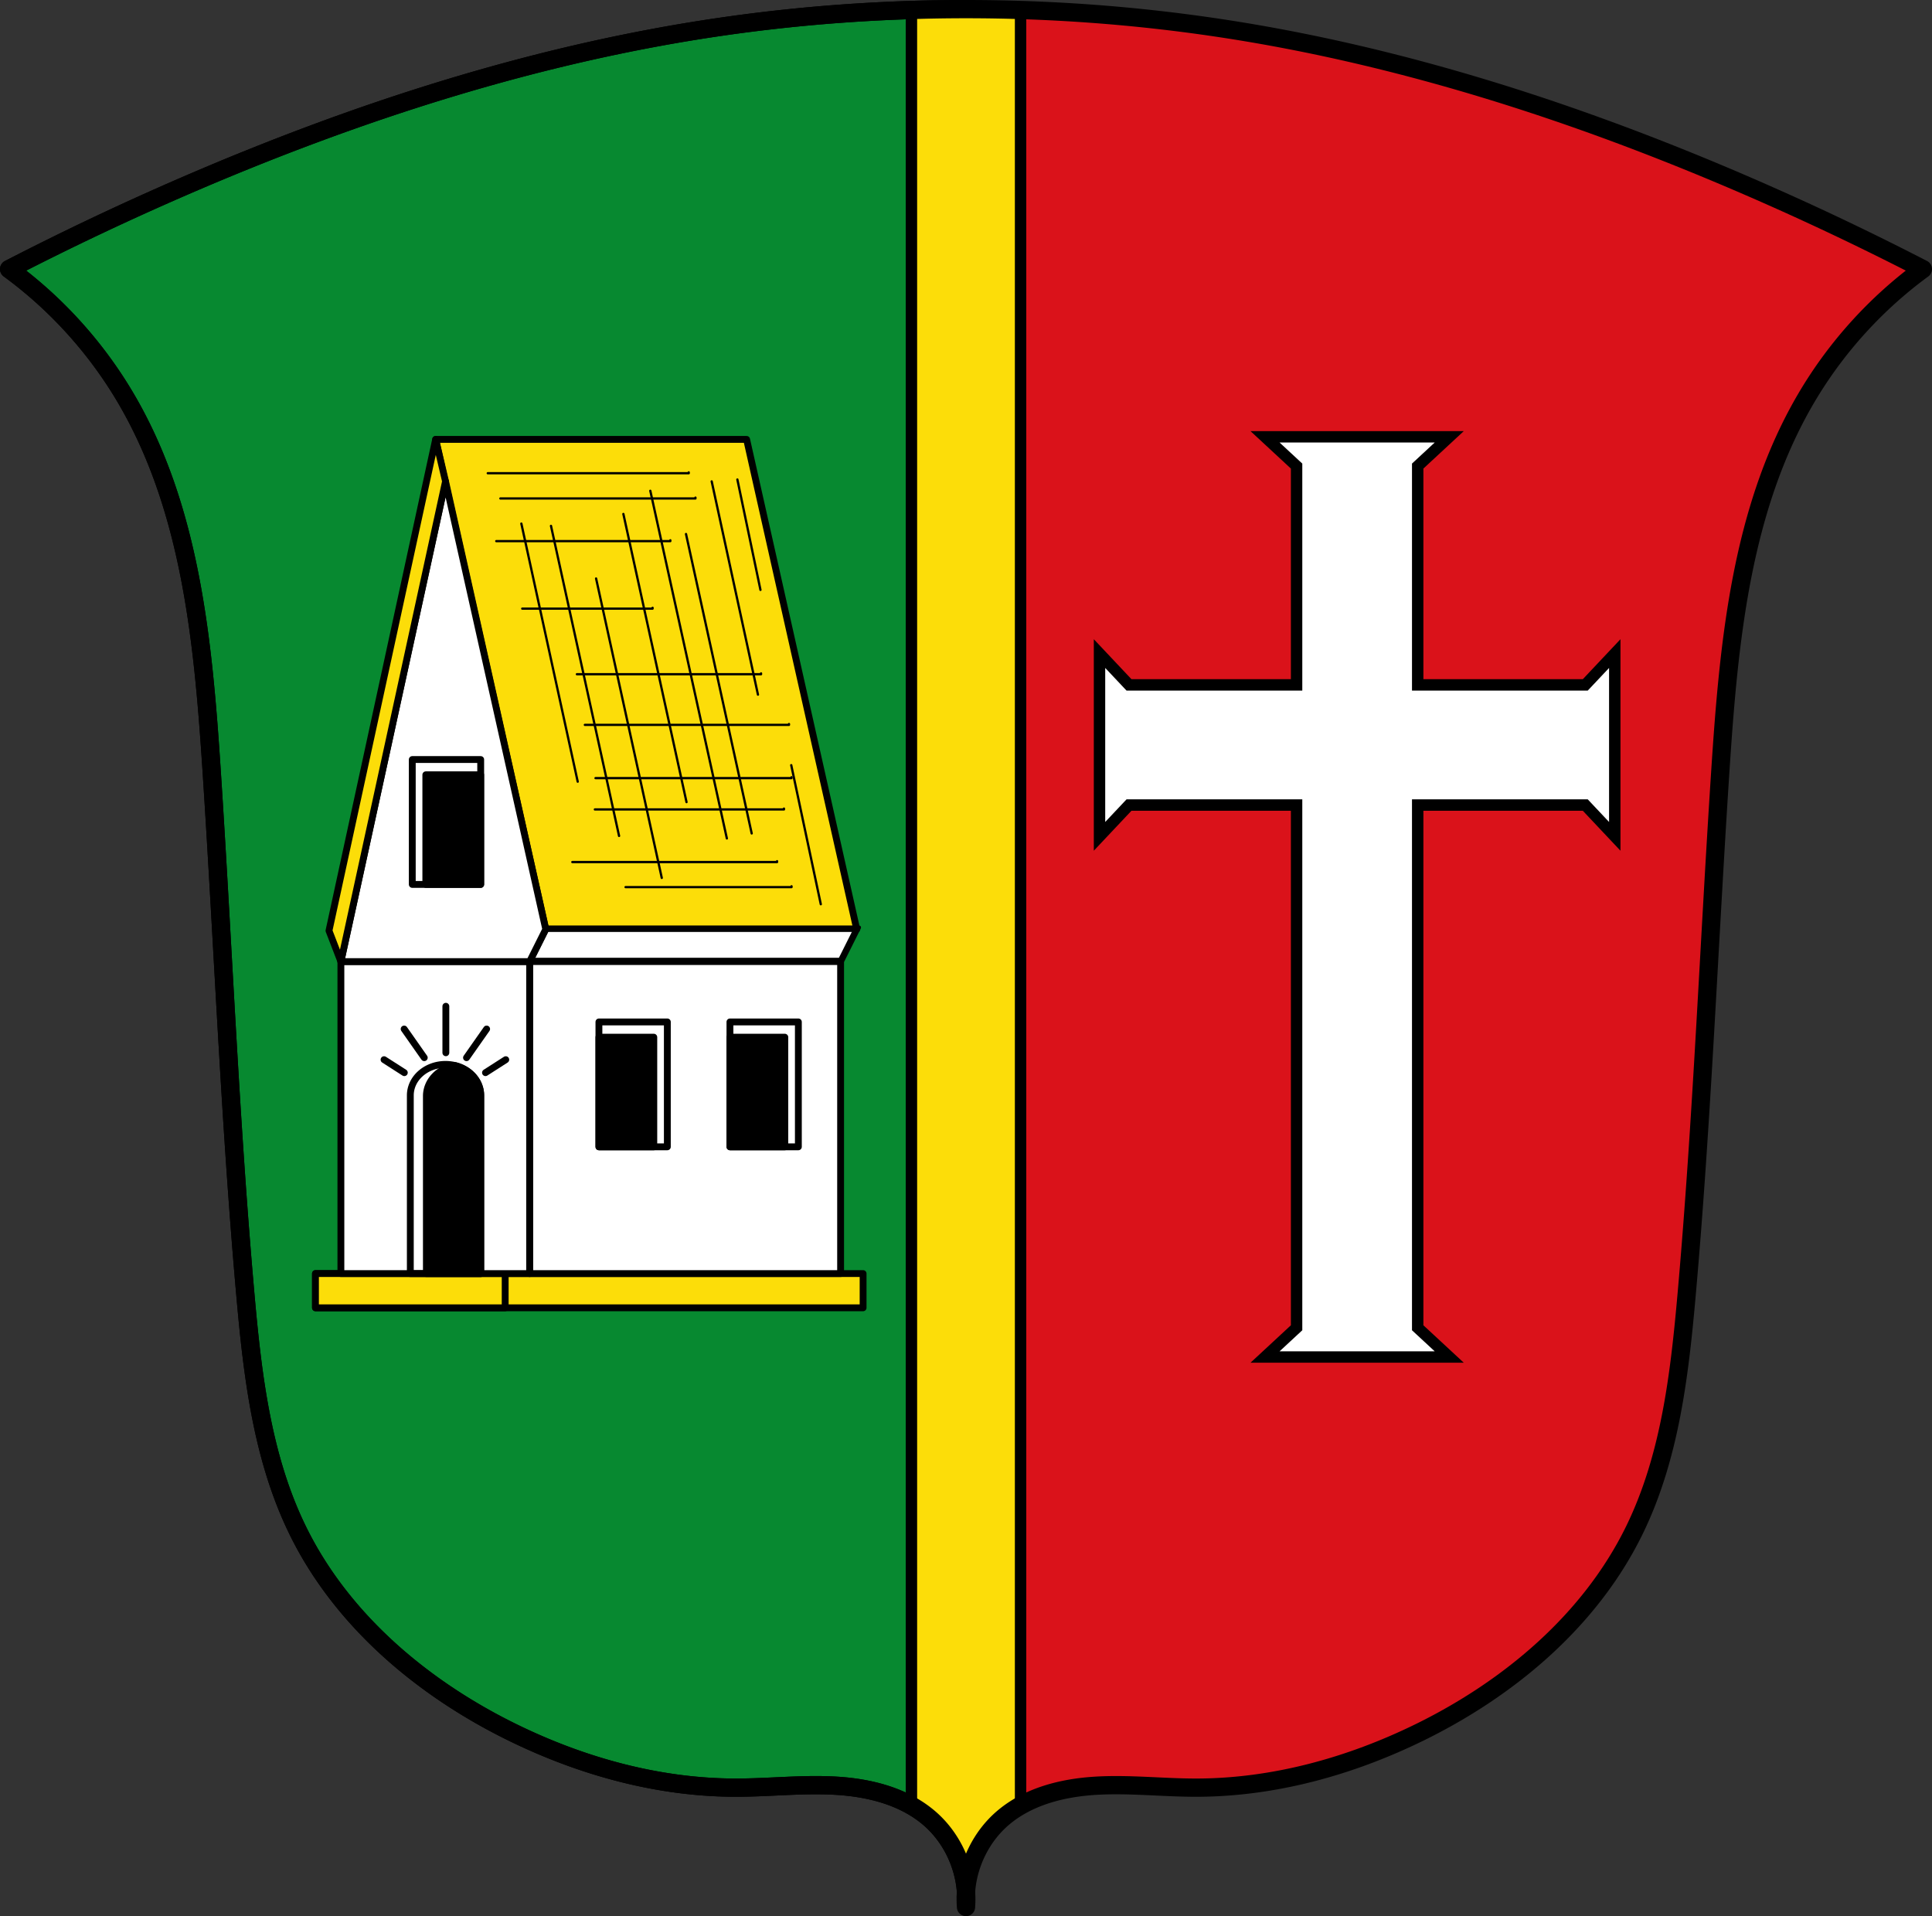 <svg xmlns="http://www.w3.org/2000/svg" width="846.89" height="839.836"><rect width="100%" height="100%" fill="#333333" stroke="none"/><path style="fill:#da121a;fill-opacity:1;stroke:none;stroke-width:8;stroke-linecap:round;stroke-linejoin:round;stroke-miterlimit:4;stroke-dasharray:none;stroke-opacity:1" d="M161.257 131.093C80.297 142.867 1.28 168.393-74.01 201a1259.069 1259.069 0 0 0-76.629 36.298c20.62 15.1 38.118 34.44 51.086 56.463 28.511 48.422 33.956 106.6 37.643 162.67 5.037 76.626 8.03 153.396 14.789 229.889 3.128 35.406 7.29 71.562 22.853 103.518 19.227 39.48 54.688 69.378 94.108 88.728 30.545 14.994 64.204 24.317 98.232 24.309 14.633-.004 29.266-1.716 43.873-.838s29.616 4.65 40.729 14.172c9.401 8.055 15.257 20.026 16.132 32.355v.014c.872-12.334 6.728-24.311 16.133-32.37 11.112-9.52 26.122-13.293 40.729-14.171 14.606-.878 29.24.834 43.873.838 34.027.009 67.688-9.315 98.234-24.309 39.42-19.35 74.879-49.248 94.106-88.728 15.562-31.956 19.726-68.112 22.855-103.518 6.76-76.493 9.75-153.263 14.787-229.889 3.686-56.07 9.131-114.248 37.643-162.67 12.967-22.023 30.466-41.363 51.086-56.462a1259.06 1259.06 0 0 0-76.63-36.3c-75.288-32.605-154.306-58.132-235.265-69.906-70.953-10.318-144.146-10.318-215.1 0zm107.55 817.485v.011a44.656 44.656 0 0 0 0 6.606 44.657 44.657 0 0 0 0-6.617z" transform="translate(154.639 -119.357)"/><path style="opacity:1;fill:#078930;fill-opacity:1;fill-rule:evenodd;stroke:#000;stroke-width:8;stroke-linecap:round;stroke-linejoin:round;stroke-miterlimit:4;stroke-dasharray:none;stroke-opacity:1;paint-order:markers fill stroke" d="M423.445 4c-36.036 0-72.072 2.581-107.549 7.74-80.96 11.774-159.978 37.3-235.267 69.906A1259.07 1259.07 0 0 0 4 117.946c20.62 15.099 38.118 34.44 51.086 56.462 28.511 48.422 33.956 106.599 37.643 162.67 5.037 76.625 8.03 153.396 14.789 229.889 3.128 35.405 7.29 71.562 22.853 103.517 19.227 39.48 54.688 69.379 94.108 88.729 30.545 14.994 64.204 24.317 98.232 24.308 14.633-.004 29.266-1.715 43.873-.837 14.607.877 29.616 4.65 40.728 14.171 9.402 8.056 15.258 20.027 16.133 32.356V4zm0 825.236a49.39 49.39 0 0 0-.103 2.325c.067-.34.103-.692.103-1.051v-1.274z"/><path style="fill:#fff;fill-opacity:1;fill-rule:nonzero;stroke:#000;stroke-width:5;stroke-linecap:round;stroke-linejoin:miter;stroke-miterlimit:4;stroke-dasharray:none;stroke-dashoffset:0;stroke-opacity:1" d="m399.886 310.81 13.834 12.824v95.91h-73.46l-12.928-13.724v80.107l12.927-13.724h73.461v229.11l-13.834 12.824h80.754l-13.835-12.823v-229.11h73.461l12.927 13.723V405.82l-12.927 13.724h-73.46v-95.91l13.834-12.824z" transform="translate(154.639 -119.357)"/><path style="fill:#fcdd09;fill-opacity:1;fill-rule:nonzero;stroke:#000;stroke-width:5;stroke-linecap:round;stroke-linejoin:round;stroke-miterlimit:4;stroke-dasharray:none;stroke-dashoffset:0;stroke-opacity:1" d="M423.445 4c-7.976 0-15.95.134-23.92.387v787.047c2.749 1.558 5.365 3.346 7.788 5.421 9.401 8.056 15.257 20.027 16.132 32.356v.014c.872-12.334 6.728-24.311 16.133-32.37 2.423-2.075 5.039-3.863 7.787-5.421V4.387A754.824 754.824 0 0 0 423.445 4zm0 825.236a44.656 44.656 0 0 0 0 6.606c.172-2.2.155-4.408 0-6.606z"/><path style="fill:none;stroke:#000;stroke-width:8;stroke-linecap:round;stroke-linejoin:round;stroke-miterlimit:4;stroke-dasharray:none;stroke-opacity:1" d="M161.257 131.096C80.297 142.87 1.28 168.396-74.01 201.002a1259.069 1259.069 0 0 0-76.629 36.3c20.62 15.099 38.118 34.44 51.086 56.462 28.511 48.422 33.956 106.599 37.643 162.67 5.037 76.625 8.03 153.396 14.789 229.889 3.128 35.405 7.29 71.562 22.853 103.517C-5.04 829.32 30.42 859.22 69.84 878.57c30.545 14.994 64.204 24.317 98.232 24.308 14.633-.004 29.266-1.715 43.873-.838 14.607.878 29.616 4.652 40.729 14.172 9.401 8.055 15.257 20.027 16.132 32.356v.013c.872-12.333 6.728-24.31 16.133-32.369 11.112-9.52 26.122-13.294 40.729-14.172 14.606-.877 29.24.835 43.873.838 34.027.01 67.688-9.314 98.234-24.308 39.42-19.35 74.879-49.248 94.106-88.729 15.562-31.955 19.726-68.112 22.855-103.517 6.76-76.493 9.75-153.264 14.787-229.889 3.686-56.071 9.131-114.248 37.643-162.67 12.967-22.023 30.466-41.363 51.086-56.463a1259.06 1259.06 0 0 0-76.63-36.299c-75.288-32.606-154.306-58.132-235.265-69.906-70.953-10.318-144.146-10.318-215.1 0zm107.55 817.484v.012a44.656 44.656 0 0 0 0 6.606 44.657 44.657 0 0 0 0-6.618z" transform="translate(154.639 -119.357)"/><path style="fill:#fcdd09;stroke:#000;stroke-width:3;stroke-linecap:round;stroke-linejoin:round;stroke-miterlimit:4;stroke-dasharray:none;stroke-opacity:1;fill-opacity:1" d="m220.913 526.668-48.272-214.725H36.326l48.272 214.725z" transform="translate(154.639 -119.357)"/><path style="opacity:1;fill:#fcdd09;fill-opacity:1;fill-rule:evenodd;stroke:#000;stroke-width:3;stroke-linecap:round;stroke-linejoin:round;stroke-miterlimit:4;stroke-dasharray:none;stroke-opacity:1;paint-order:markers fill stroke" d="M-16.354 677.559h240.053v15.003H-16.354z" transform="translate(154.639 -119.357)"/><path style="opacity:1;fill:#fcdd09;fill-opacity:1;fill-rule:evenodd;stroke:#000;stroke-width:3;stroke-linecap:round;stroke-linejoin:round;stroke-miterlimit:4;stroke-dasharray:none;stroke-opacity:1;paint-order:markers fill stroke" d="M-16.354 677.559h83.161v15.003h-83.161z" transform="translate(154.639 -119.357)"/><path style="opacity:1;fill:#fff;fill-opacity:1;fill-rule:evenodd;stroke:#000;stroke-width:3;stroke-linecap:round;stroke-linejoin:round;stroke-miterlimit:4;stroke-dasharray:none;stroke-opacity:1;paint-order:markers fill stroke" d="M77.524 540.814H213.84v136.745H77.524z" transform="translate(154.639 -119.357)"/><path style="opacity:1;fill:#fff;fill-opacity:1;fill-rule:evenodd;stroke:#000;stroke-width:3.172;stroke-linecap:round;stroke-linejoin:round;stroke-miterlimit:4;stroke-dasharray:none;stroke-opacity:1;paint-order:markers fill stroke" transform="matrix(1 0 -.447 .894 154.639 -119.357)" d="M347.942 588.838h136.316v15.816H347.942z"/><path style="opacity:1;fill:#fff;fill-opacity:1;fill-rule:evenodd;stroke:#000;stroke-width:3;stroke-linecap:round;stroke-linejoin:round;stroke-miterlimit:4;stroke-dasharray:none;stroke-opacity:1;paint-order:markers fill stroke" d="M-5.209 540.814h82.733v136.745H-5.209z" transform="translate(154.639 -119.357)"/><path style="fill:#fff;stroke:#000;stroke-width:3;stroke-linecap:round;stroke-linejoin:round;stroke-miterlimit:4;stroke-dasharray:none;stroke-opacity:1" d="M-5.209 540.814h82.733l7.073-14.146L40.66 330.34z" transform="translate(154.639 -119.357)"/><path style="opacity:1;fill:none;fill-opacity:1;fill-rule:evenodd;stroke:#000;stroke-width:3;stroke-linecap:round;stroke-linejoin:round;stroke-miterlimit:4;stroke-dasharray:none;stroke-opacity:1;paint-order:markers fill stroke" d="M107.898 567.263h29.99v54.743h-29.99z" transform="translate(154.639 -119.357)"/><path style="opacity:1;fill:#000;fill-opacity:1;fill-rule:evenodd;stroke:#000;stroke-width:3;stroke-linecap:round;stroke-linejoin:round;stroke-miterlimit:4;stroke-dasharray:none;stroke-opacity:1;paint-order:markers fill stroke" d="M107.897 573.952v48.053h24.055v-48.053z" transform="translate(154.639 -119.357)"/><path style="opacity:1;fill:none;fill-opacity:1;fill-rule:evenodd;stroke:#000;stroke-width:3;stroke-linecap:round;stroke-linejoin:round;stroke-miterlimit:4;stroke-dasharray:none;stroke-opacity:1;paint-order:markers fill stroke" d="M165.332 567.263h29.99v54.743h-29.99z" transform="translate(154.639 -119.357)"/><path style="opacity:1;fill:#000;fill-opacity:1;fill-rule:evenodd;stroke:#000;stroke-width:3;stroke-linecap:round;stroke-linejoin:round;stroke-miterlimit:4;stroke-dasharray:none;stroke-opacity:1;paint-order:markers fill stroke" d="M165.331 573.952v48.053h24.055v-48.053z" transform="translate(154.639 -119.357)"/><path style="opacity:1;fill:none;fill-opacity:1;fill-rule:evenodd;stroke:#000;stroke-width:3;stroke-linecap:round;stroke-linejoin:round;stroke-miterlimit:4;stroke-dasharray:none;stroke-opacity:1;paint-order:markers fill stroke" transform="matrix(-1 0 0 1 154.639 -119.357)" d="M-56.073 452.257h29.99V507h-29.99z"/><path style="opacity:1;fill:#000;fill-opacity:1;fill-rule:evenodd;stroke:#000;stroke-width:3;stroke-linecap:round;stroke-linejoin:round;stroke-miterlimit:4;stroke-dasharray:none;stroke-opacity:1;paint-order:markers fill stroke" d="M56.074 458.946v48.053H32.019v-48.053z" transform="translate(154.639 -119.357)"/><path style="opacity:1;fill:none;fill-opacity:1;fill-rule:evenodd;stroke:#000;stroke-width:3;stroke-linecap:round;stroke-linejoin:round;stroke-miterlimit:4;stroke-dasharray:none;stroke-opacity:1;paint-order:markers fill stroke" d="M40.655 585.876a15.43 13.582 0 0 0-15.43 13.582v78.102h30.86v-78.102a15.43 13.582 0 0 0-15.43-13.582z" transform="translate(154.639 -119.357)"/><path style="opacity:1;fill:#000;fill-opacity:1;fill-rule:evenodd;stroke:#000;stroke-width:3;stroke-linecap:round;stroke-linejoin:round;stroke-miterlimit:4;stroke-dasharray:none;stroke-opacity:1;paint-order:markers fill stroke" d="M44.874 586.396a15.43 13.582 0 0 0-12.606 13.345v77.819h23.817v-78.102a15.43 13.582 0 0 0-11.211-13.062z" transform="translate(154.639 -119.357)"/><path style="fill:none;stroke:#000;stroke-width:3;stroke-linecap:round;stroke-linejoin:round;stroke-miterlimit:4;stroke-dasharray:none;stroke-opacity:1" d="M40.802 580.778v-20.379M49.853 582.936l8.823-12.57M31.338 582.936l-8.823-12.57M58.176 589.502l8.89-5.695M22.597 589.502l-8.89-5.695" transform="translate(154.639 -119.357)"/><path style="fill:#fcdd09;stroke:#000;stroke-width:3;stroke-linecap:round;stroke-linejoin:round;stroke-miterlimit:4;stroke-dasharray:none;stroke-opacity:1;fill-opacity:1" d="m36.326 311.943-46.753 215.341 5.218 13.53L40.66 330.34z" transform="translate(154.639 -119.357)"/><path style="fill:none;stroke:#000;stroke-width:1px;stroke-linecap:round;stroke-linejoin:round;stroke-opacity:1" d="M62.897 356.53h76.3v-.37" transform="translate(154.639 -119.357)"/><path style="fill:none;stroke:#000;stroke-width:1px;stroke-linecap:round;stroke-linejoin:round;stroke-opacity:1" d="M74.283 386.116h57.134v-.369M64.7 337.829h85.515v-.369M59.17 326.77h88.096v-.368" transform="translate(154.639 -119.357)"/><path style="fill:none;stroke:#000;stroke-width:1px;stroke-linecap:round;stroke-linejoin:round;stroke-opacity:1" d="M98.242 414.867h80.724v-.37M101.73 437.065h89.479v-.368M106.397 460.403h85.91v-.369M106.122 474.13h82.89v-.368M96.238 497.194h89.754v-.369M119.576 508.176h72.754v-.368" transform="translate(154.639 -119.357)"/><path style="fill:none;stroke:#000;stroke-width:1px;stroke-linecap:round;stroke-linejoin:miter;stroke-opacity:1" d="m73.892 348.847 24.71 113.119M86.886 349.843l29.845 135.905M106.654 372.905l28.794 131.239M118.615 344.626l27.68 126.296M130.42 334.467l33.559 152.38M146.071 353.412l28.794 131.238M157.329 330.348l20.28 93.463M168.587 329.523l10.12 48.376M192.199 454.723l12.955 60.954" transform="translate(154.639 -119.357)"/></svg>
